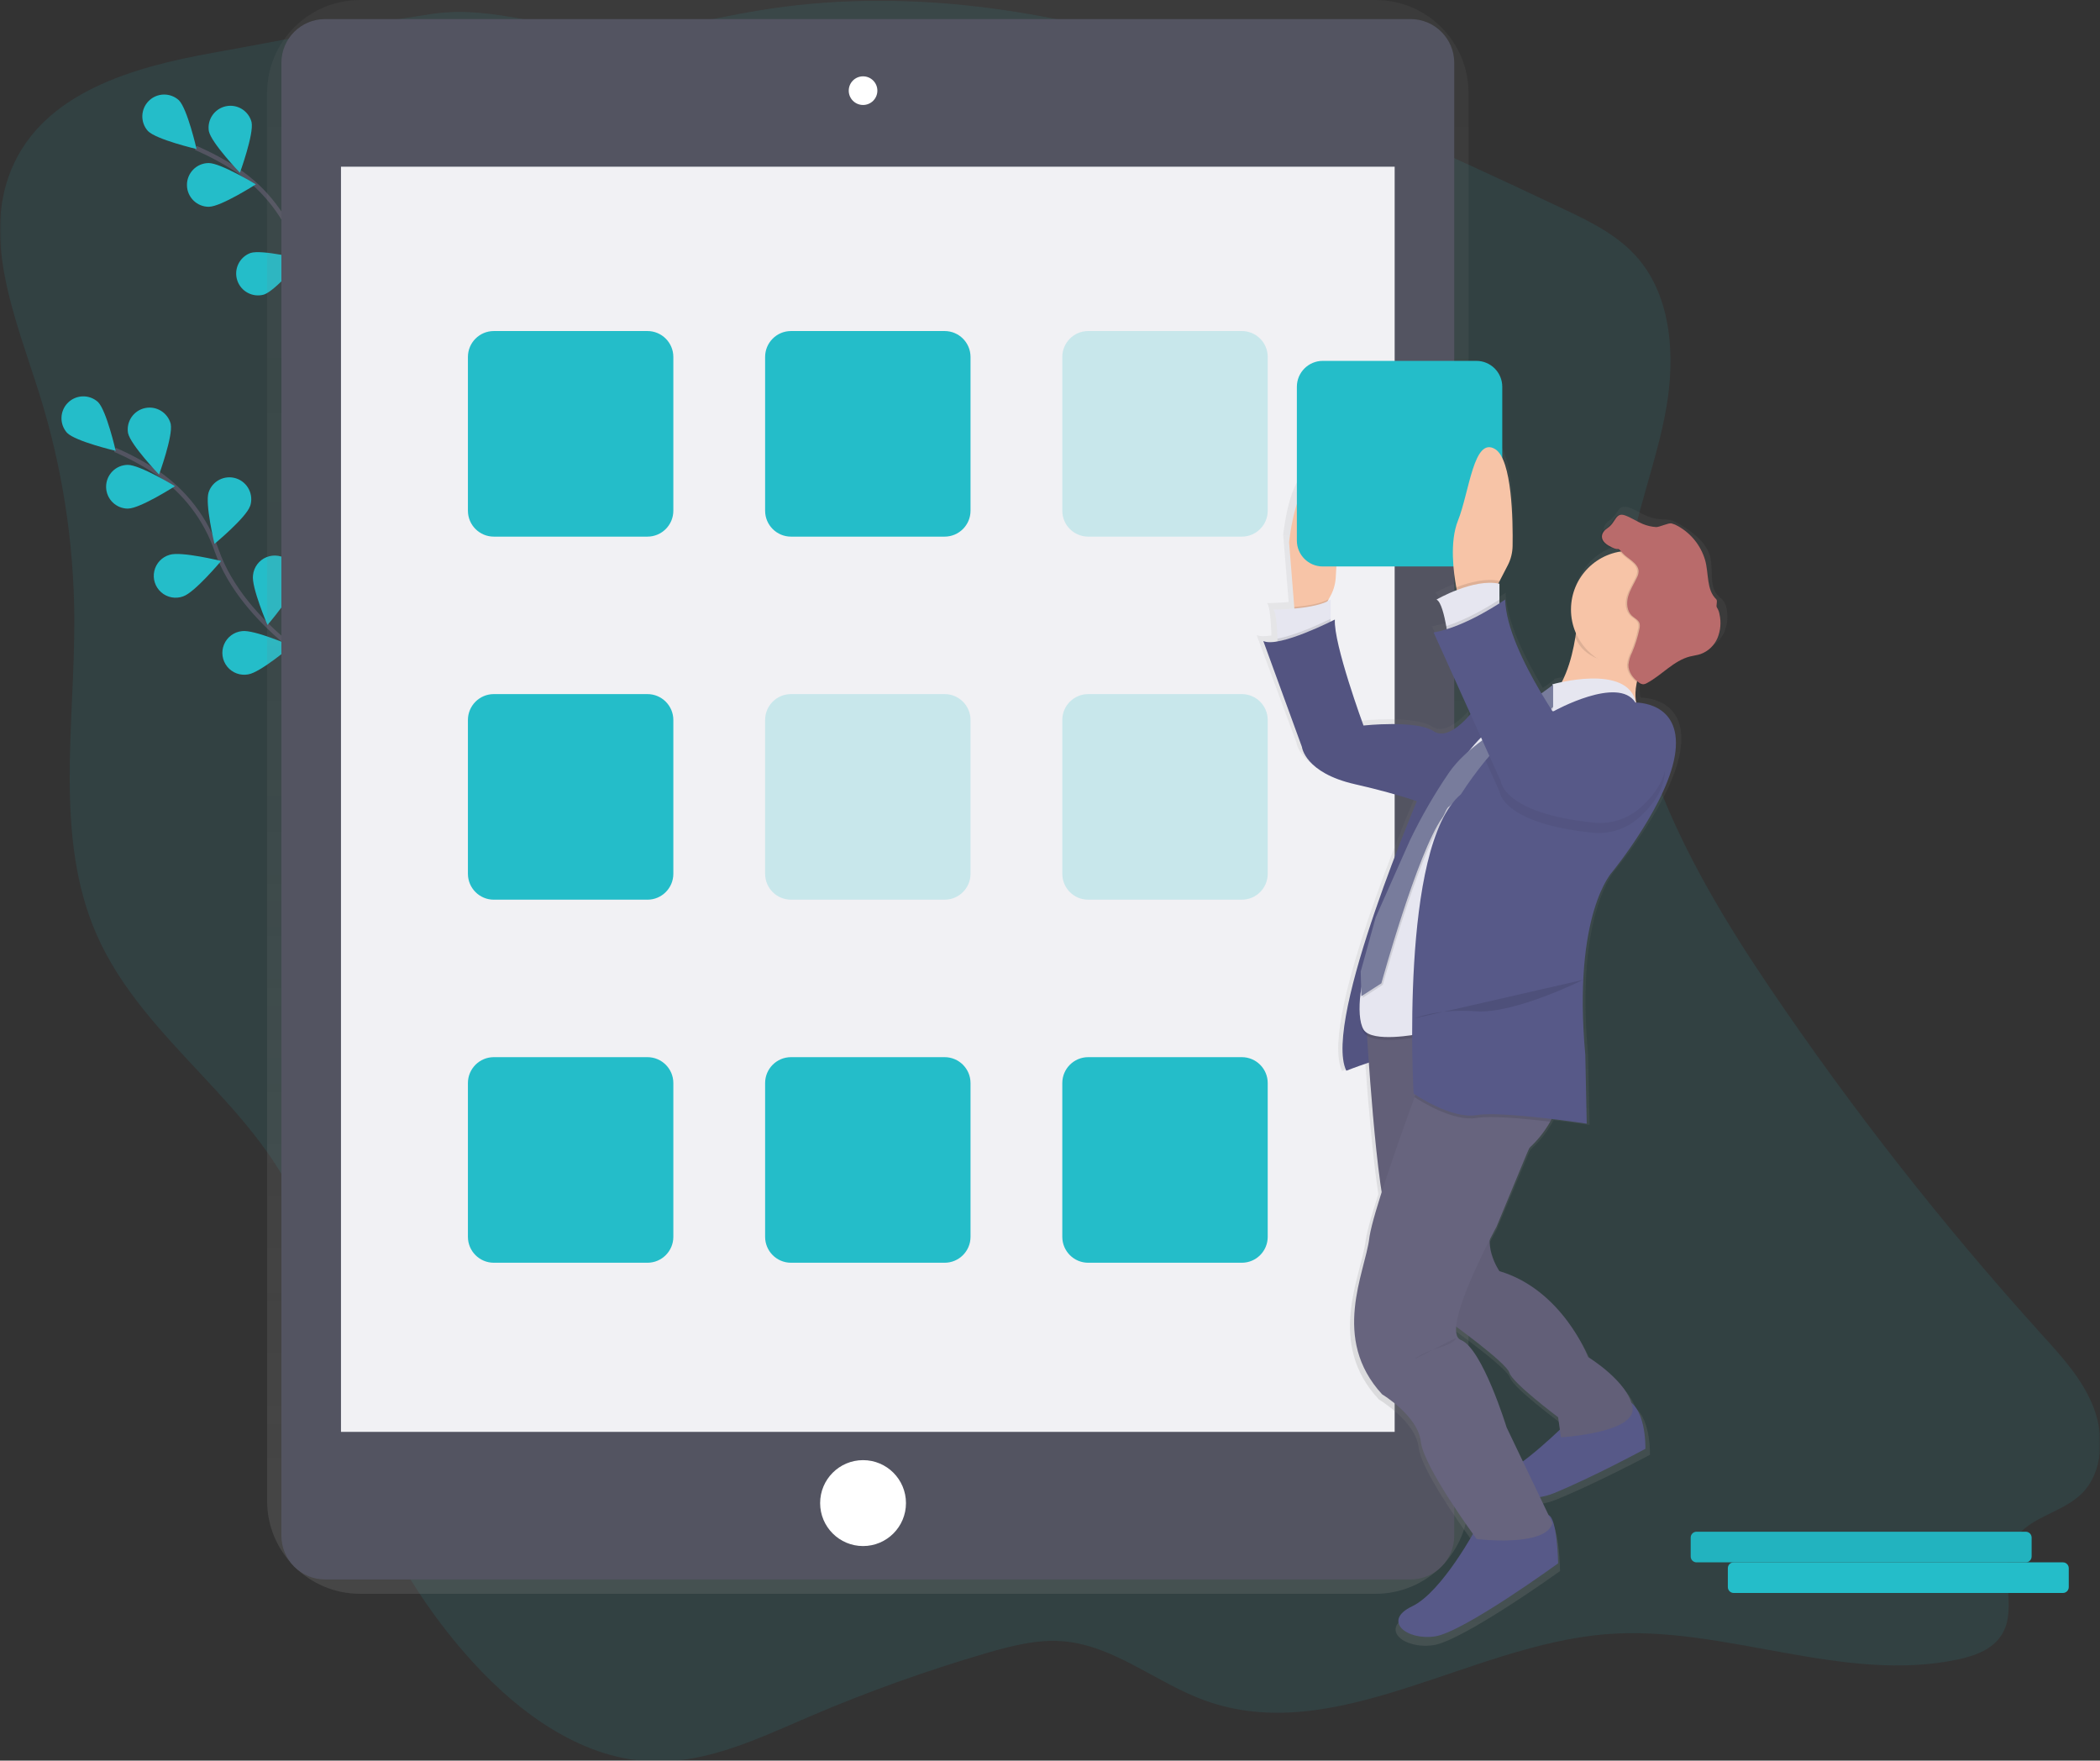 <?xml version="1.0" encoding="UTF-8"?>
<svg xmlns="http://www.w3.org/2000/svg" xmlns:xlink="http://www.w3.org/1999/xlink" width="649pt" height="544pt" viewBox="0 0 649 544" version="1.1">
<rect x="0" y="0" width="649" height="544" fill="#333333" stroke="none"/>
<defs>
<filter id="alpha" filterUnits="objectBoundingBox" x="0%" y="0%" width="100%" height="100%">
  <feColorMatrix type="matrix" in="SourceGraphic" values="0 0 0 0 1 0 0 0 0 1 0 0 0 0 1 0 0 0 1 0"/>
</filter>
<mask id="mask0">
  <g filter="url(#alpha)">
<rect x="0" y="0" width="649" height="544" style="fill:rgb(0%,0%,0%);fill-opacity:0.102;stroke:none;"/>
  </g>
</mask>
<clipPath id="clip1">
  <rect x="0" y="0" width="649" height="544"/>
</clipPath>
<g id="surface5" clip-path="url(#clip1)">
<path style=" stroke:none;fill-rule:nonzero;fill:rgb(14.118%,74.118%,78.824%);fill-opacity:1;" d="M 65.777 16.32 C 41.371 20.691 13.344 28.484 3.473 52.441 C -5.551 74.344 5.039 99.016 12.164 121.68 C 19.184 144.059 22.824 167.359 22.969 190.812 C 23.152 223.805 16.727 258.594 29.777 288.57 C 44.496 322.395 80.934 341.957 93.703 376.625 C 99.059 391.16 99.707 407.066 102.258 422.43 C 107.918 456.465 123.379 488.613 146.07 513.516 C 161.156 530.07 180.801 543.965 202.562 544.297 C 219.066 544.555 234.652 537.059 249.941 530.496 C 267.781 522.848 286.062 516.277 304.691 510.832 C 312.539 508.543 320.625 506.434 328.742 507.148 C 344.383 508.5 357.43 519.988 372.273 525.395 C 412.504 539.992 454.09 508.273 496.535 504.926 C 532.922 502.055 569.473 520.363 605.223 512.719 C 610.492 511.59 616.125 509.543 618.887 504.676 C 623.457 496.613 617.785 485.457 621.852 477.098 C 625.918 468.738 636.891 467.875 643.332 461.516 C 649.891 455.039 650.426 443.863 647.082 435.07 C 643.738 426.281 637.289 419.277 631.09 412.434 C 600.402 378.523 572.152 342.488 546.543 304.594 C 520.422 265.945 495.977 220.484 503.324 173.648 C 505.863 157.531 512.102 142.277 514.934 126.215 C 517.762 110.152 516.602 91.961 506.219 79.836 C 500.02 72.594 491.32 68.41 482.879 64.422 C 404.148 27.234 319.793 -10.848 234.551 3.23 C 220.672 5.52 206.938 9.199 192.898 9.699 C 172.574 10.426 153.449 1.34 133.602 4.293 C 111.066 7.621 88.293 12.285 65.777 16.32 Z M 65.777 16.32 "/>
</g>
<linearGradient id="linear0" gradientUnits="userSpaceOnUse" x1="516.59" y1="775.99" x2="516.59" y2="47.27" gradientTransform="matrix(0.675,0,0,0.676,-80.683,-31.944)">
<stop offset="0" style="stop-color:rgb(50.196%,50.196%,50.196%);stop-opacity:0.251;"/>
<stop offset="0.54" style="stop-color:rgb(50.196%,50.196%,50.196%);stop-opacity:0.122;"/>
<stop offset="1" style="stop-color:rgb(50.196%,50.196%,50.196%);stop-opacity:0.102;"/>
</linearGradient>
<mask id="mask1">
  <g filter="url(#alpha)">
<rect x="0" y="0" width="649" height="544" style="fill:rgb(0%,0%,0%);fill-opacity:0.2;stroke:none;"/>
  </g>
</mask>
<clipPath id="clip2">
  <rect x="0" y="0" width="649" height="544"/>
</clipPath>
<g id="surface8" clip-path="url(#clip2)">
<path style=" stroke:none;fill-rule:nonzero;fill:rgb(14.118%,74.118%,78.824%);fill-opacity:1;" d="M 383.781 165.809 L 336.305 165.809 C 331.887 165.809 328.301 162.223 328.301 157.801 L 328.301 110.293 C 328.301 105.871 331.887 102.285 336.305 102.285 L 383.781 102.285 C 388.199 102.285 391.785 105.871 391.785 110.293 L 391.785 157.801 C 391.785 162.223 388.199 165.809 383.781 165.809 Z M 383.781 165.809 "/>
</g>
<mask id="mask2">
  <g filter="url(#alpha)">
<rect x="0" y="0" width="649" height="544" style="fill:rgb(0%,0%,0%);fill-opacity:0.2;stroke:none;"/>
  </g>
</mask>
<clipPath id="clip3">
  <rect x="0" y="0" width="649" height="544"/>
</clipPath>
<g id="surface11" clip-path="url(#clip3)">
<path style=" stroke:none;fill-rule:nonzero;fill:rgb(14.118%,74.118%,78.824%);fill-opacity:1;" d="M 383.781 277.988 L 336.305 277.988 C 331.887 277.988 328.301 274.402 328.301 269.98 L 328.301 222.473 C 328.301 218.051 331.887 214.465 336.305 214.465 L 383.781 214.465 C 388.199 214.465 391.785 218.051 391.785 222.473 L 391.785 269.98 C 391.785 274.402 388.199 277.988 383.781 277.988 Z M 383.781 277.988 "/>
</g>
<mask id="mask3">
  <g filter="url(#alpha)">
<rect x="0" y="0" width="649" height="544" style="fill:rgb(0%,0%,0%);fill-opacity:0.2;stroke:none;"/>
  </g>
</mask>
<clipPath id="clip4">
  <rect x="0" y="0" width="649" height="544"/>
</clipPath>
<g id="surface14" clip-path="url(#clip4)">
<path style=" stroke:none;fill-rule:nonzero;fill:rgb(14.118%,74.118%,78.824%);fill-opacity:1;" d="M 244.457 214.465 L 291.934 214.465 C 296.355 214.465 299.938 218.051 299.938 222.473 L 299.938 269.98 C 299.938 274.402 296.355 277.988 291.934 277.988 L 244.457 277.988 C 240.039 277.988 236.457 274.402 236.457 269.98 L 236.457 222.473 C 236.457 218.051 240.039 214.465 244.457 214.465 Z M 244.457 214.465 "/>
</g>
<linearGradient id="linear1" gradientUnits="userSpaceOnUse" x1="802.23" y1="799.75" x2="802.23" y2="247.72" gradientTransform="matrix(0.675,0,0,0.676,-80.683,-31.944)">
<stop offset="0" style="stop-color:rgb(50.196%,50.196%,50.196%);stop-opacity:0.251;"/>
<stop offset="0.54" style="stop-color:rgb(50.196%,50.196%,50.196%);stop-opacity:0.122;"/>
<stop offset="1" style="stop-color:rgb(50.196%,50.196%,50.196%);stop-opacity:0.102;"/>
</linearGradient>
<mask id="mask4">
  <g filter="url(#alpha)">
<rect x="0" y="0" width="649" height="544" style="fill:rgb(0%,0%,0%);fill-opacity:0.051;stroke:none;"/>
  </g>
</mask>
<clipPath id="clip5">
  <rect x="0" y="0" width="649" height="544"/>
</clipPath>
<g id="surface17" clip-path="url(#clip5)">
<path style=" stroke:none;fill-rule:nonzero;fill:rgb(0%,0%,0%);fill-opacity:1;" d="M 439.516 243.656 C 439.516 243.656 408.559 315.344 416.074 330.832 C 416.074 330.832 428.461 325.969 430.258 326.852 C 432.055 327.738 449.715 234.367 449.715 234.367 Z M 439.516 243.656 "/>
</g>
<mask id="mask5">
  <g filter="url(#alpha)">
<rect x="0" y="0" width="649" height="544" style="fill:rgb(0%,0%,0%);fill-opacity:0.051;stroke:none;"/>
  </g>
</mask>
<clipPath id="clip6">
  <rect x="0" y="0" width="649" height="544"/>
</clipPath>
<g id="surface20" clip-path="url(#clip6)">
<path style=" stroke:none;fill-rule:nonzero;fill:rgb(0%,0%,0%);fill-opacity:1;" d="M 422.27 316.668 C 422.27 316.668 425.363 370.656 429.348 378.164 C 433.332 385.672 448.363 408.695 448.363 408.695 C 448.363 408.695 465.613 421.09 466.496 424.184 C 467.383 427.281 481.531 437.902 481.531 437.902 L 482.414 444.102 C 482.414 444.102 505.855 442.75 504.523 434.809 C 503.195 426.867 490.816 419.32 490.816 419.32 C 490.816 419.32 482.852 398.52 463.398 392.77 C 463.398 392.77 457.203 383.914 462.512 376.84 C 462.512 376.84 475.781 343.652 483.301 339.672 C 490.816 335.691 480.199 312.703 480.199 312.703 Z M 422.27 316.668 "/>
</g>
<mask id="mask6">
  <g filter="url(#alpha)">
<rect x="0" y="0" width="649" height="544" style="fill:rgb(0%,0%,0%);fill-opacity:0.102;stroke:none;"/>
  </g>
</mask>
<clipPath id="clip7">
  <rect x="0" y="0" width="649" height="544"/>
</clipPath>
<g id="surface23" clip-path="url(#clip7)">
<path style=" stroke:none;fill-rule:nonzero;fill:rgb(0%,0%,0%);fill-opacity:1;" d="M 410.613 185.168 L 408.121 189.664 L 400.156 189.664 L 399.988 187.57 C 403.695 187.242 408.105 186.566 410.613 185.168 Z M 410.613 185.168 "/>
</g>
<mask id="mask7">
  <g filter="url(#alpha)">
<rect x="0" y="0" width="649" height="544" style="fill:rgb(0%,0%,0%);fill-opacity:0.102;stroke:none;"/>
  </g>
</mask>
<clipPath id="clip8">
  <rect x="0" y="0" width="649" height="544"/>
</clipPath>
<g id="surface26" clip-path="url(#clip8)">
<path style=" stroke:none;fill-rule:nonzero;fill:rgb(0%,0%,0%);fill-opacity:1;" d="M 411.215 191.211 L 411.215 195.422 L 394.852 199.848 C 394.852 199.848 394.852 198.785 394.801 197.312 C 400.254 196.359 408.121 192.719 411.215 191.211 Z M 411.215 191.211 "/>
</g>
<mask id="mask8">
  <g filter="url(#alpha)">
<rect x="0" y="0" width="649" height="544" style="fill:rgb(0%,0%,0%);fill-opacity:0.102;stroke:none;"/>
  </g>
</mask>
<clipPath id="clip9">
  <rect x="0" y="0" width="649" height="544"/>
</clipPath>
<g id="surface29" clip-path="url(#clip9)">
<path style=" stroke:none;fill-rule:nonzero;fill:rgb(0%,0%,0%);fill-opacity:1;" d="M 512.941 196.746 C 509.699 201.109 508.637 201.754 507.535 204.902 C 506.543 205.07 505.535 205.156 504.523 205.152 C 496.941 205.152 489.559 203.59 486.852 196.977 C 487.324 194.125 487.613 191.246 487.723 188.359 C 487.723 188.359 519.523 187.871 512.941 196.746 Z M 512.941 196.746 "/>
</g>
<mask id="mask9">
  <g filter="url(#alpha)">
<rect x="0" y="0" width="649" height="544" style="fill:rgb(0%,0%,0%);fill-opacity:0.051;stroke:none;"/>
  </g>
</mask>
<clipPath id="clip10">
  <rect x="0" y="0" width="649" height="544"/>
</clipPath>
<g id="surface32" clip-path="url(#clip10)">
<path style=" stroke:none;fill-rule:nonzero;fill:rgb(0%,0%,0%);fill-opacity:1;" d="M 412.535 191.434 C 412.535 191.434 395.289 200.285 390.426 198.07 L 402.367 230.816 C 402.367 230.816 403.25 238.785 418.73 242.305 C 434.207 245.828 441.727 248.941 441.727 248.941 L 470.469 214.871 L 455.875 218.852 C 455.875 218.852 448.355 229.473 443.043 225.934 C 437.727 222.391 421.383 224.176 421.383 224.176 C 421.383 224.176 412.098 198.961 412.535 191.434 Z M 412.535 191.434 "/>
</g>
<mask id="mask10">
  <g filter="url(#alpha)">
<rect x="0" y="0" width="649" height="544" style="fill:rgb(0%,0%,0%);fill-opacity:0.102;stroke:none;"/>
  </g>
</mask>
<clipPath id="clip11">
  <rect x="0" y="0" width="649" height="544"/>
</clipPath>
<g id="surface35" clip-path="url(#clip11)">
<path style=" stroke:none;fill-rule:nonzero;fill:rgb(0%,0%,0%);fill-opacity:1;" d="M 479.762 212.328 C 479.762 212.328 503.141 205.641 505.598 218.066 C 505.598 218.066 494.793 212.797 479.316 222.121 C 478.152 222.797 477.02 223.559 475.938 224.336 C 462.316 233.887 452.801 248.664 448.977 265.453 L 439.098 308.77 L 438.215 320.414 C 438.215 320.414 424.031 323.211 421.41 319.016 C 418.789 314.816 420.527 300.844 424.504 296.188 C 428.48 291.531 434.656 271.48 434.656 271.48 L 438.523 259.855 C 441.762 250.078 446.914 241.047 453.672 233.277 L 454.605 232.148 C 460.43 225.152 467.816 219.625 476.168 216.012 C 478.43 215.031 480.07 213.797 479.762 212.328 Z M 479.762 212.328 "/>
</g>
<mask id="mask11">
  <g filter="url(#alpha)">
<rect x="0" y="0" width="649" height="544" style="fill:rgb(0%,0%,0%);fill-opacity:0.102;stroke:none;"/>
  </g>
</mask>
<clipPath id="clip12">
  <rect x="0" y="0" width="649" height="544"/>
</clipPath>
<g id="surface38" clip-path="url(#clip12)">
<path style=" stroke:none;fill-rule:nonzero;fill:rgb(0%,0%,0%);fill-opacity:1;" d="M 420.965 300.645 L 421.16 308.27 L 427.355 304.289 C 427.355 304.289 438.383 264.129 446.148 253.18 C 447.059 251.891 447.5 249.965 448.355 249.637 L 479.977 219.105 L 479.977 212.012 C 479.977 212.012 463.836 223.961 462.504 226.203 C 461.938 227.141 453.461 231.777 448.324 239.043 C 443.746 245.73 439.684 252.758 436.168 260.059 L 425.551 283.953 Z M 420.965 300.645 "/>
</g>
<mask id="mask12">
  <g filter="url(#alpha)">
<rect x="0" y="0" width="649" height="544" style="fill:rgb(0%,0%,0%);fill-opacity:0.102;stroke:none;"/>
  </g>
</mask>
<clipPath id="clip13">
  <rect x="0" y="0" width="649" height="544"/>
</clipPath>
<g id="surface41" clip-path="url(#clip13)">
<path style=" stroke:none;fill-rule:nonzero;fill:rgb(0%,0%,0%);fill-opacity:1;" d="M 497.602 169.078 C 496.203 168.402 494.625 167.355 494.625 165.797 C 494.625 164.652 495.523 163.707 496.469 163.094 C 498.992 161.367 498.797 158.254 501.703 159.227 C 503.648 159.902 505.344 161.113 507.234 161.895 C 508.559 162.445 509.961 162.77 511.395 162.855 C 512.297 162.855 513.203 162.926 514.094 163.07 C 514.805 163.258 515.488 163.543 516.121 163.918 C 520.152 166.172 523.145 169.914 524.469 174.344 C 525.668 178.453 525.547 183.316 528.641 186.27 C 529.199 186.723 529.715 187.227 530.18 187.777 C 530.578 188.395 530.84 189.082 530.957 189.805 C 531.516 192.258 531.301 194.824 530.352 197.152 C 529.371 199.484 527.457 201.297 525.074 202.145 C 524.027 202.488 522.93 202.605 521.859 202.875 C 516.781 204.16 513.184 208.617 508.551 211.078 C 508.18 211.312 507.758 211.445 507.32 211.465 C 506.844 211.41 506.395 211.219 506.023 210.91 C 504.234 209.633 502.762 207.645 502.809 205.441 C 502.953 204.066 503.355 202.73 503.992 201.504 C 504.961 199.203 505.703 196.816 506.207 194.375 C 506.367 193.812 506.383 193.219 506.254 192.648 C 505.918 191.574 504.727 191.074 503.902 190.312 C 502.336 188.859 502.148 186.387 502.727 184.324 C 503.309 182.262 504.523 180.445 505.43 178.508 C 505.742 177.922 505.922 177.281 505.965 176.621 C 505.965 174.031 502.465 172.629 500.992 170.918 C 499.074 168.578 500.336 170.43 497.602 169.078 Z M 497.602 169.078 "/>
</g>
<mask id="mask13">
  <g filter="url(#alpha)">
<rect x="0" y="0" width="649" height="544" style="fill:rgb(0%,0%,0%);fill-opacity:0.102;stroke:none;"/>
  </g>
</mask>
<clipPath id="clip14">
  <rect x="0" y="0" width="649" height="544"/>
</clipPath>
<g id="surface44" clip-path="url(#clip14)">
<path style=" stroke:none;fill-rule:nonzero;fill:rgb(0%,0%,0%);fill-opacity:1;" d="M 479.117 346.586 C 471.016 345.625 460.805 344.688 456.32 345.438 C 449.102 346.641 438.969 340.199 437.145 338.996 C 440.902 328.656 443.934 320.656 443.934 320.656 C 443.934 320.656 473.562 322.008 479.727 332.605 C 482.598 337.469 481.328 342.531 479.117 346.586 Z M 479.117 346.586 "/>
</g>
<mask id="mask14">
  <g filter="url(#alpha)">
<rect x="0" y="0" width="649" height="544" style="fill:rgb(0%,0%,0%);fill-opacity:0.102;stroke:none;"/>
  </g>
</mask>
<clipPath id="clip15">
  <rect x="0" y="0" width="649" height="544"/>
</clipPath>
<g id="surface47" clip-path="url(#clip15)">
<path style=" stroke:none;fill-rule:nonzero;fill:rgb(0%,0%,0%);fill-opacity:1;" d="M 437.086 314.684 C 437.086 314.684 444.164 311.586 456.102 312.473 C 468.043 313.359 489.305 302.734 489.305 302.734 "/>
</g>
<mask id="mask15">
  <g filter="url(#alpha)">
<rect x="0" y="0" width="649" height="544" style="fill:rgb(0%,0%,0%);fill-opacity:0.051;stroke:none;"/>
  </g>
</mask>
<clipPath id="clip16">
  <rect x="0" y="0" width="649" height="544"/>
</clipPath>
<g id="surface50" clip-path="url(#clip16)">
<path style=" stroke:none;fill-rule:nonzero;fill:rgb(0%,0%,0%);fill-opacity:1;" d="M 449.91 413.395 C 449.91 413.395 450.348 414.746 444.602 416.488 C 438.855 418.23 437.086 420.027 437.086 420.027 "/>
</g>
<mask id="mask16">
  <g filter="url(#alpha)">
<rect x="0" y="0" width="649" height="544" style="fill:rgb(0%,0%,0%);fill-opacity:0.102;stroke:none;"/>
  </g>
</mask>
<clipPath id="clip17">
  <rect x="0" y="0" width="649" height="544"/>
</clipPath>
<g id="surface53" clip-path="url(#clip17)">
<path style=" stroke:none;fill-rule:nonzero;fill:rgb(0%,0%,0%);fill-opacity:1;" d="M 463.398 179.484 L 463.398 179.621 L 461.629 183 L 450.57 183.887 C 450.57 183.887 450.344 182.973 450.059 181.465 C 454.016 179.961 459.203 178.555 463.398 179.484 Z M 463.398 179.484 "/>
</g>
<mask id="mask17">
  <g filter="url(#alpha)">
<rect x="0" y="0" width="649" height="544" style="fill:rgb(0%,0%,0%);fill-opacity:0.051;stroke:none;"/>
  </g>
</mask>
<clipPath id="clip18">
  <rect x="0" y="0" width="649" height="544"/>
</clipPath>
<g id="surface56" clip-path="url(#clip18)">
<path style=" stroke:none;fill-rule:nonzero;fill:rgb(0%,0%,0%);fill-opacity:1;" d="M 506.457 252.707 C 502.535 256.164 497.352 257.824 492.152 257.289 C 464.152 254.441 463.398 244.543 463.398 244.543 L 459.102 234.988 C 464.207 228.805 471.148 221.836 477.645 220.121 C 482.285 227.602 486.426 233 486.426 233 C 486.426 233 507.211 217.074 513.406 232.117 C 516.992 240.906 511.59 248.172 506.457 252.707 Z M 506.457 252.707 "/>
</g>
<mask id="mask18">
  <g filter="url(#alpha)">
<rect x="0" y="0" width="649" height="544" style="fill:rgb(0%,0%,0%);fill-opacity:0.102;stroke:none;"/>
  </g>
</mask>
<clipPath id="clip19">
  <rect x="0" y="0" width="649" height="544"/>
</clipPath>
<g id="surface59" clip-path="url(#clip19)">
<path style=" stroke:none;fill-rule:nonzero;fill:rgb(0%,0%,0%);fill-opacity:1;" d="M 463.398 185.25 L 463.398 188.359 L 447.48 196.766 C 447.48 196.766 447.297 195.328 446.961 193.461 C 453.82 191.238 460.609 187.07 463.398 185.25 Z M 463.398 185.25 "/>
</g>
<mask id="mask19">
  <g filter="url(#alpha)">
<rect x="0" y="0" width="649" height="544" style="fill:rgb(0%,0%,0%);fill-opacity:0.051;stroke:none;"/>
  </g>
</mask>
<clipPath id="clip20">
  <rect x="0" y="0" width="649" height="544"/>
</clipPath>
<g id="surface62" clip-path="url(#clip20)">
<path style=" stroke:none;fill-rule:nonzero;fill:rgb(0%,0%,0%);fill-opacity:1;" d="M 524.312 473.281 L 626.059 473.281 C 627.055 473.281 627.863 474.086 627.863 475.086 L 627.863 480.938 C 627.863 481.934 627.055 482.742 626.059 482.742 L 524.312 482.742 C 523.316 482.742 522.508 481.934 522.508 480.938 L 522.508 475.086 C 522.508 474.086 523.316 473.281 524.312 473.281 Z M 524.312 473.281 "/>
</g>
</defs>
<g id="surface1">
<use xlink:href="#surface5" mask="url(#mask0)"/>
<path style="fill:none;stroke-width:2;stroke-linecap:butt;stroke-linejoin:miter;stroke:rgb(32.549%,32.941%,38.039%);stroke-opacity:1;stroke-miterlimit:10;" d="M 309.08 218.121 C 309.08 218.121 267.949 195.543 255.75 160.947 C 250.729 146.404 241.128 133.883 228.38 125.259 C 222.3 121.213 215.857 117.733 209.142 114.86 " transform="matrix(0.675,0,0,0.676,-80.683,-31.944)"/>
<path style=" stroke:none;fill-rule:nonzero;fill:rgb(14.118%,74.118%,78.824%);fill-opacity:1;" d="M 55.289 30.977 C 57.918 33.621 60.746 46.047 60.746 46.047 C 60.746 46.047 48.348 43.141 45.719 40.492 C 43.312 37.816 43.426 33.715 45.98 31.176 C 48.531 28.637 52.629 28.551 55.289 30.977 Z M 55.289 30.977 "/>
<path style=" stroke:none;fill-rule:nonzero;fill:rgb(14.118%,74.118%,78.824%);fill-opacity:1;" d="M 77.746 37.754 C 78.516 41.406 74.145 53.371 74.145 53.371 C 74.145 53.371 65.32 44.188 64.547 40.531 C 63.965 36.969 66.289 33.574 69.82 32.828 C 73.355 32.082 76.848 34.25 77.75 37.75 Z M 77.746 37.754 "/>
<path style=" stroke:none;fill-rule:nonzero;fill:rgb(14.118%,74.118%,78.824%);fill-opacity:1;" d="M 102.258 63.125 C 101.086 66.66 91.273 74.789 91.273 74.789 C 91.273 74.789 88.285 62.402 89.461 58.859 C 90.641 55.316 94.465 53.395 98.008 54.574 C 101.551 55.75 103.469 59.578 102.293 63.125 Z M 102.258 63.125 "/>
<path style=" stroke:none;fill-rule:nonzero;fill:rgb(14.118%,74.118%,78.824%);fill-opacity:1;" d="M 116.516 86.5 C 115.957 90.184 107.656 99.852 107.656 99.852 C 107.656 99.852 102.617 88.148 103.18 84.465 C 103.434 81.984 105.031 79.848 107.336 78.902 C 109.641 77.957 112.277 78.359 114.199 79.945 C 116.117 81.531 117.008 84.051 116.516 86.492 Z M 116.516 86.5 "/>
<path style=" stroke:none;fill-rule:nonzero;fill:rgb(14.118%,74.118%,78.824%);fill-opacity:1;" d="M 64.609 63.883 C 68.336 63.84 79.062 56.961 79.062 56.961 C 79.062 56.961 68.184 50.34 64.453 50.379 C 60.723 50.422 57.734 53.48 57.777 57.215 C 57.82 60.945 60.879 63.938 64.609 63.895 Z M 64.609 63.883 "/>
<path style=" stroke:none;fill-rule:nonzero;fill:rgb(14.118%,74.118%,78.824%);fill-opacity:1;" d="M 81.594 91.008 C 85.133 89.852 93.312 80.078 93.312 80.078 C 93.312 80.078 80.945 77.02 77.406 78.172 C 74 79.43 72.195 83.156 73.32 86.613 C 74.449 90.066 78.102 92.012 81.594 91.012 Z M 81.594 91.008 "/>
<path style=" stroke:none;fill-rule:nonzero;fill:rgb(14.118%,74.118%,78.824%);fill-opacity:1;" d="M 101.719 115.105 C 105.406 114.562 115.117 106.32 115.117 106.32 C 115.117 106.32 103.449 101.211 99.77 101.75 C 97.301 102.008 95.168 103.594 94.219 105.891 C 93.27 108.184 93.656 110.816 95.223 112.742 C 96.793 114.668 99.289 115.578 101.727 115.113 Z M 101.719 115.105 "/>
<path style="fill:none;stroke-width:2;stroke-linecap:butt;stroke-linejoin:miter;stroke:rgb(32.549%,32.941%,38.039%);stroke-opacity:1;stroke-miterlimit:10;" d="M 272.079 356.122 C 272.079 356.122 230.948 333.538 218.749 298.948 C 213.728 284.405 204.127 271.879 191.378 263.26 C 185.299 259.214 178.856 255.734 172.14 252.861 " transform="matrix(0.675,0,0,0.676,-80.683,-31.944)"/>
<path style=" stroke:none;fill-rule:nonzero;fill:rgb(14.118%,74.118%,78.824%);fill-opacity:1;" d="M 30.301 124.234 C 32.93 126.879 35.758 139.305 35.758 139.305 C 35.758 139.305 23.359 136.398 20.734 133.75 C 18.324 131.07 18.438 126.973 20.992 124.434 C 23.547 121.895 27.641 121.805 30.301 124.234 Z M 30.301 124.234 "/>
<path style=" stroke:none;fill-rule:nonzero;fill:rgb(14.118%,74.118%,78.824%);fill-opacity:1;" d="M 52.758 131.012 C 53.527 134.66 49.156 146.629 49.156 146.629 C 49.156 146.629 40.332 137.445 39.562 133.789 C 38.977 130.227 41.301 126.832 44.832 126.086 C 48.367 125.34 51.859 127.508 52.766 131.008 Z M 52.758 131.012 "/>
<path style=" stroke:none;fill-rule:nonzero;fill:rgb(14.118%,74.118%,78.824%);fill-opacity:1;" d="M 77.273 156.383 C 76.098 159.914 66.285 168.047 66.285 168.047 C 66.285 168.047 63.301 155.66 64.473 152.117 C 65.652 148.57 69.477 146.652 73.02 147.828 C 76.562 149.008 78.484 152.836 77.305 156.383 Z M 77.273 156.383 "/>
<path style=" stroke:none;fill-rule:nonzero;fill:rgb(14.118%,74.118%,78.824%);fill-opacity:1;" d="M 91.527 179.758 C 90.969 183.441 82.668 193.109 82.668 193.109 C 82.668 193.109 77.629 181.406 78.191 177.723 C 78.445 175.242 80.043 173.105 82.348 172.16 C 84.652 171.215 87.289 171.617 89.211 173.203 C 91.129 174.789 92.02 177.305 91.527 179.75 Z M 91.527 179.758 "/>
<path style=" stroke:none;fill-rule:nonzero;fill:rgb(14.118%,74.118%,78.824%);fill-opacity:1;" d="M 39.621 157.137 C 43.352 157.098 54.074 150.219 54.074 150.219 C 54.074 150.219 43.195 143.598 39.465 143.637 C 35.738 143.68 32.75 146.738 32.793 150.473 C 32.832 154.203 35.891 157.195 39.621 157.152 Z M 39.621 157.137 "/>
<path style=" stroke:none;fill-rule:nonzero;fill:rgb(14.118%,74.118%,78.824%);fill-opacity:1;" d="M 56.605 184.266 C 60.145 183.109 68.324 173.336 68.324 173.336 C 68.324 173.336 55.957 170.273 52.418 171.43 C 50.043 172.109 48.227 174.035 47.684 176.449 C 47.141 178.863 47.965 181.383 49.824 183.012 C 51.684 184.645 54.285 185.125 56.605 184.27 Z M 56.605 184.266 "/>
<path style=" stroke:none;fill-rule:nonzero;fill:rgb(14.118%,74.118%,78.824%);fill-opacity:1;" d="M 76.73 208.363 C 80.418 207.82 90.129 199.578 90.129 199.578 C 90.129 199.578 78.461 194.469 74.781 195.008 C 72.312 195.262 70.18 196.852 69.23 199.148 C 68.285 201.441 68.668 204.074 70.238 206 C 71.805 207.926 74.301 208.836 76.738 208.367 Z M 76.73 208.363 "/>
<path style=" stroke:none;fill-rule:nonzero;fill:url(#linear0);" d="M 425.066 0 L 111.324 0 C 95.449 -0.023 82.562 12.836 82.539 28.719 L 82.539 463.73 C 82.559 479.617 95.445 492.48 111.324 492.457 L 425.066 492.457 C 440.938 492.48 453.824 479.621 453.848 463.738 L 453.848 28.715 C 453.82 12.832 440.938 -0.023 425.066 0 Z M 425.066 0 "/>
<path style=" stroke:none;fill-rule:nonzero;fill:rgb(32.549%,32.941%,38.039%);fill-opacity:1;" d="M 100.469 5.898 L 435.926 5.898 C 443.383 5.898 449.43 11.949 449.43 19.414 L 449.43 474.512 C 449.43 481.973 443.383 488.027 435.926 488.027 L 100.469 488.027 C 93.012 488.027 86.965 481.973 86.965 474.512 L 86.965 19.414 C 86.965 11.949 93.012 5.898 100.469 5.898 Z M 100.469 5.898 "/>
<path style=" stroke:none;fill-rule:nonzero;fill:rgb(94.51%,94.51%,95.686%);fill-opacity:1;" d="M 105.379 51.508 L 431.016 51.508 L 431.016 442.426 L 105.379 442.426 Z M 105.379 51.508 "/>
<path style=" stroke:none;fill-rule:nonzero;fill:rgb(100%,100%,100%);fill-opacity:1;" d="M 271.148 28.012 C 271.148 30.457 269.168 32.438 266.727 32.438 C 264.281 32.438 262.301 30.457 262.301 28.012 C 262.301 25.566 264.281 23.586 266.727 23.586 C 269.168 23.586 271.148 25.566 271.148 28.012 Z M 271.148 28.012 "/>
<path style=" stroke:none;fill-rule:nonzero;fill:rgb(100%,100%,100%);fill-opacity:1;" d="M 279.988 464.434 C 279.988 471.766 274.051 477.707 266.727 477.707 C 259.398 477.707 253.461 471.766 253.461 464.434 C 253.461 457.105 259.398 451.16 266.727 451.16 C 274.051 451.16 279.988 457.105 279.988 464.434 Z M 279.988 464.434 "/>
<path style=" stroke:none;fill-rule:nonzero;fill:rgb(14.118%,74.118%,78.824%);fill-opacity:1;" d="M 152.613 102.285 L 200.09 102.285 C 204.508 102.285 208.094 105.871 208.094 110.293 L 208.094 157.801 C 208.094 162.223 204.508 165.809 200.09 165.809 L 152.613 165.809 C 148.191 165.809 144.609 162.223 144.609 157.801 L 144.609 110.293 C 144.609 105.871 148.191 102.285 152.613 102.285 Z M 152.613 102.285 "/>
<use xlink:href="#surface8" mask="url(#mask1)"/>
<path style=" stroke:none;fill-rule:nonzero;fill:rgb(14.118%,74.118%,78.824%);fill-opacity:1;" d="M 244.457 102.285 L 291.934 102.285 C 296.355 102.285 299.938 105.871 299.938 110.293 L 299.938 157.801 C 299.938 162.223 296.355 165.809 291.934 165.809 L 244.457 165.809 C 240.039 165.809 236.457 162.223 236.457 157.801 L 236.457 110.293 C 236.457 105.871 240.039 102.285 244.457 102.285 Z M 244.457 102.285 "/>
<path style=" stroke:none;fill-rule:nonzero;fill:rgb(14.118%,74.118%,78.824%);fill-opacity:1;" d="M 152.613 214.465 L 200.09 214.465 C 204.508 214.465 208.094 218.051 208.094 222.473 L 208.094 269.98 C 208.094 274.402 204.508 277.988 200.09 277.988 L 152.613 277.988 C 148.191 277.988 144.609 274.402 144.609 269.98 L 144.609 222.473 C 144.609 218.051 148.191 214.465 152.613 214.465 Z M 152.613 214.465 "/>
<use xlink:href="#surface11" mask="url(#mask2)"/>
<use xlink:href="#surface14" mask="url(#mask3)"/>
<path style=" stroke:none;fill-rule:nonzero;fill:rgb(14.118%,74.118%,78.824%);fill-opacity:1;" d="M 152.613 326.645 L 200.09 326.645 C 204.508 326.645 208.094 330.23 208.094 334.652 L 208.094 382.16 C 208.094 386.582 204.508 390.168 200.09 390.168 L 152.613 390.168 C 148.191 390.168 144.609 386.582 144.609 382.16 L 144.609 334.652 C 144.609 330.23 148.191 326.645 152.613 326.645 Z M 152.613 326.645 "/>
<path style=" stroke:none;fill-rule:nonzero;fill:rgb(14.118%,74.118%,78.824%);fill-opacity:1;" d="M 383.781 390.168 L 336.305 390.168 C 331.887 390.168 328.301 386.582 328.301 382.16 L 328.301 334.652 C 328.301 330.23 331.887 326.645 336.305 326.645 L 383.781 326.645 C 388.199 326.645 391.785 330.23 391.785 334.652 L 391.785 382.16 C 391.785 386.582 388.199 390.168 383.781 390.168 Z M 383.781 390.168 "/>
<path style=" stroke:none;fill-rule:nonzero;fill:rgb(14.118%,74.118%,78.824%);fill-opacity:1;" d="M 244.457 326.645 L 291.934 326.645 C 296.355 326.645 299.938 330.23 299.938 334.652 L 299.938 382.16 C 299.938 386.582 296.355 390.168 291.934 390.168 L 244.457 390.168 C 240.039 390.168 236.457 386.582 236.457 382.16 L 236.457 334.652 C 236.457 330.23 240.039 326.645 244.457 326.645 Z M 244.457 326.645 "/>
<path style=" stroke:none;fill-rule:nonzero;fill:url(#linear1);" d="M 533.531 187.797 C 533.406 187.074 533.133 186.383 532.727 185.77 C 532.246 185.211 531.715 184.699 531.141 184.238 C 527.953 181.238 529.668 175.832 528.438 171.66 C 527.09 167.207 522.359 163.793 518.254 161.523 C 517.59 161.141 516.879 160.852 516.133 160.664 C 515.203 160.516 514.266 160.441 513.324 160.441 C 511.855 160.355 510.406 160.027 509.043 159.469 C 507.09 158.672 505.348 157.441 503.352 156.766 C 502.961 156.625 502.547 156.566 502.133 156.598 C 499.953 156.395 499.879 159.113 497.535 160.688 C 496.562 161.363 495.637 162.293 495.637 163.457 C 495.637 165.043 497.258 166.094 498.703 166.789 C 500.148 167.484 500.48 167.348 500.762 167.344 L 500.887 167.344 C 501.082 167.375 501.297 167.547 501.855 168.16 C 492.898 169.559 486.273 177.258 486.223 186.332 C 486.223 188.895 486.762 191.426 487.809 193.766 C 487.75 194.199 487.684 194.645 487.609 195.117 C 486.898 199.477 485.582 204.734 483.324 209.086 C 481.477 209.465 480.309 209.762 480.309 209.762 C 480.324 209.852 480.336 209.941 480.34 210.031 L 479.664 210.531 L 476.828 212.559 C 471.246 203.293 465.539 191.793 465.309 183.156 C 465.309 183.156 464.633 183.621 463.484 184.352 L 463.484 178.215 L 463.121 178.148 L 463.484 177.473 L 466.117 172.484 C 467.109 170.609 467.645 168.523 467.68 166.402 C 467.801 158.562 467.543 139.238 462.129 136.027 C 455.301 131.973 453.934 149.504 450.297 158.484 C 447.594 165.18 448.945 174.883 449.77 179.379 C 449.828 179.684 449.883 179.961 449.938 180.215 C 447.715 181.055 445.559 182.043 443.473 183.184 C 444.914 183.75 445.988 188.258 446.582 191.5 C 446.641 191.848 446.703 192.176 446.758 192.48 C 445.383 192.914 443.98 193.258 442.562 193.508 L 454.301 219.133 C 451.793 222.039 446.566 227.129 442.562 224.492 C 437.098 220.898 420.277 222.695 420.277 222.695 C 420.277 222.695 410.66 197.145 411.117 189.496 C 411.117 189.496 410.613 189.75 409.77 190.172 L 409.77 183.203 C 409.457 183.414 409.129 183.602 408.789 183.766 L 409.148 183.129 L 409.668 182.203 C 410.66 180.449 411.25 178.496 411.395 176.484 C 411.965 168.625 412.793 148.449 406.582 145.926 C 398.84 142.785 396.566 165.234 396.566 165.234 L 398.215 185.562 L 398.246 186.016 C 394.574 186.34 391.555 186.34 391.555 186.34 C 392.48 187.25 392.777 192.285 392.906 195.441 C 392.906 195.766 392.906 196.062 392.906 196.34 C 391.027 196.664 389.422 196.691 388.375 196.219 L 400.664 229.445 C 400.664 229.445 401.578 237.555 417.508 241.125 C 426.875 243.238 433.406 245.18 437.199 246.449 C 430.703 261.855 408.16 317.406 414.773 330.922 C 414.773 330.922 418.312 329.57 421.93 328.379 C 422.77 340.031 424.219 357.676 425.984 368.98 C 424.059 374.934 422.605 379.93 422.133 382.785 C 422.094 383.023 422.059 383.246 422.031 383.461 C 420.684 394.242 409.742 414.898 426.133 432.41 C 426.133 432.41 437.512 439.168 438.422 447.23 C 439.188 454.027 451.215 470.977 455.023 476.207 C 451.977 481.445 443.387 495.258 435.688 498.871 C 426.133 503.367 433.863 509.648 442.969 508.332 C 452.07 507.016 482.137 485.43 482.137 485.43 C 482.137 485.43 481.93 471.32 479.078 470.293 L 476.344 464.645 C 477.859 464.406 479.348 464 480.773 463.426 C 493.062 458.488 509.906 449.508 509.906 449.508 C 509.906 449.508 510.238 438.957 505.465 435.094 C 503.02 427.543 491.699 420.766 491.699 420.766 C 491.699 420.766 483.496 399.648 463.465 393.797 C 463.465 393.797 460.23 389.234 460.352 384.012 C 461.668 381.484 462.559 379.875 462.559 379.875 L 472.918 355.277 C 475.602 352.883 477.883 350.074 479.672 346.957 C 479.824 346.68 479.973 346.395 480.117 346.113 C 486.363 346.848 491.262 347.586 491.262 347.586 L 490.809 326.027 C 486.684 281.547 499.434 268.527 499.434 268.527 C 499.434 268.527 517.668 246.523 519.465 230.805 C 521.145 216.297 508.867 215.566 506.969 215.539 C 506.609 213.387 506.688 211.184 507.207 209.066 L 507.422 209.219 C 507.809 209.535 508.277 209.73 508.773 209.781 C 508.871 209.789 508.973 209.789 509.07 209.781 L 509.23 209.781 C 509.68 209.762 510.113 209.625 510.496 209.391 C 515.258 206.891 518.965 202.367 524.191 201.062 C 525.285 200.793 526.426 200.672 527.5 200.32 C 529.93 199.461 531.891 197.625 532.902 195.254 C 533.883 192.895 534.102 190.289 533.531 187.797 Z M 466.672 425.672 C 467.582 428.812 482.152 439.594 482.152 439.594 L 482.711 443.465 C 478.977 447.004 475.047 450.332 470.941 453.434 L 465.762 442.734 C 465.762 442.734 458.02 418.035 451.195 415.344 C 449.93 414.844 449.523 413.32 449.699 411.176 C 454.137 414.426 465.914 423.152 466.652 425.691 Z M 466.672 425.672 "/>
<path style=" stroke:none;fill-rule:nonzero;fill:rgb(34.118%,34.902%,53.333%);fill-opacity:1;" d="M 439.516 243.656 C 439.516 243.656 408.559 315.344 416.074 330.832 C 416.074 330.832 428.461 325.969 430.258 326.852 C 432.055 327.738 449.715 234.367 449.715 234.367 Z M 439.516 243.656 "/>
<use xlink:href="#surface17" mask="url(#mask4)"/>
<path style=" stroke:none;fill-rule:nonzero;fill:rgb(34.118%,34.902%,53.333%);fill-opacity:1;" d="M 456.32 471.996 C 456.32 471.996 445.703 491.91 436.418 496.324 C 427.133 500.738 434.648 506.945 443.496 505.617 C 452.34 504.285 481.531 483.047 481.531 483.047 C 481.531 483.047 481.328 469.145 478.551 468.129 C 475.777 467.117 456.32 471.996 456.32 471.996 Z M 456.32 471.996 "/>
<path style=" stroke:none;fill-rule:nonzero;fill:rgb(34.118%,34.902%,53.333%);fill-opacity:1;" d="M 484.184 439.695 C 484.184 439.695 469.152 454.738 462.512 456.066 C 455.875 457.398 468.258 466.246 480.199 461.379 C 492.141 456.516 508.504 447.66 508.504 447.66 C 508.504 447.66 508.941 433.469 501.426 432.172 C 493.91 430.875 484.184 439.695 484.184 439.695 Z M 484.184 439.695 "/>
<path style=" stroke:none;fill-rule:nonzero;fill:rgb(40.392%,39.216%,49.412%);fill-opacity:1;" d="M 422.27 316.668 C 422.27 316.668 425.363 370.656 429.348 378.164 C 433.332 385.672 448.363 408.695 448.363 408.695 C 448.363 408.695 465.613 421.09 466.496 424.184 C 467.383 427.281 481.531 437.902 481.531 437.902 L 482.414 444.102 C 482.414 444.102 505.855 442.75 504.523 434.809 C 503.195 426.867 490.816 419.32 490.816 419.32 C 490.816 419.32 482.852 398.52 463.398 392.77 C 463.398 392.77 457.203 383.914 462.512 376.84 C 462.512 376.84 475.781 343.652 483.301 339.672 C 490.816 335.691 480.199 312.703 480.199 312.703 Z M 422.27 316.668 "/>
<use xlink:href="#surface20" mask="url(#mask5)"/>
<path style=" stroke:none;fill-rule:nonzero;fill:rgb(40.392%,39.216%,49.412%);fill-opacity:1;" d="M 465.605 441.02 L 479.789 470.664 C 477.578 478.188 456.348 475.531 456.348 475.531 C 456.348 475.531 439.984 453.406 439.098 445.438 C 438.215 437.469 427.156 430.836 427.156 430.836 C 411.242 413.574 421.852 393.223 423.18 382.598 C 423.18 382.395 423.242 382.172 423.273 381.922 C 424.449 374.801 431.609 354.309 437.172 338.961 C 440.93 328.625 443.961 320.621 443.961 320.621 C 443.961 320.621 473.586 321.973 479.754 332.57 C 482.59 337.434 481.32 342.496 479.113 346.551 C 477.383 349.617 475.176 352.383 472.574 354.75 L 462.504 379.035 C 462.504 379.035 444.824 411.367 451.484 414.027 C 458.145 416.691 465.605 441.02 465.605 441.02 Z M 465.605 441.02 "/>
<path style=" stroke:none;fill-rule:nonzero;fill:rgb(96.863%,76.863%,65.49%);fill-opacity:1;" d="M 412.793 178.629 C 412.652 180.605 412.082 182.531 411.117 184.266 L 410.613 185.176 L 408.121 189.672 L 400.156 189.672 L 399.988 187.574 L 398.391 167.547 C 398.391 167.547 400.598 145.422 408.121 148.516 C 414.152 151.004 413.348 170.883 412.793 178.629 Z M 412.793 178.629 "/>
<use xlink:href="#surface23" mask="url(#mask6)"/>
<path style=" stroke:none;fill-rule:nonzero;fill:rgb(90.196%,90.196%,94.118%);fill-opacity:1;" d="M 411.215 185.242 L 411.215 195.422 L 394.852 199.848 C 394.852 199.848 394.852 198.785 394.801 197.312 C 394.707 194.203 394.418 189.246 393.52 188.344 C 393.527 188.359 406.789 188.359 411.215 185.242 Z M 411.215 185.242 "/>
<use xlink:href="#surface26" mask="url(#mask7)"/>
<path style=" stroke:none;fill-rule:nonzero;fill:rgb(96.863%,76.863%,65.49%);fill-opacity:1;" d="M 506.652 208.004 C 503.426 217.328 507.617 221.52 507.617 221.52 C 507.617 221.52 467.812 224.176 477.547 217.094 C 483.227 212.957 485.742 203.836 486.852 196.969 C 487.324 194.121 487.613 191.246 487.723 188.359 C 487.723 188.359 519.531 187.895 512.934 196.766 C 510.281 200.172 508.164 203.961 506.652 208.004 Z M 506.652 208.004 "/>
<use xlink:href="#surface29" mask="url(#mask8)"/>
<path style=" stroke:none;fill-rule:nonzero;fill:rgb(96.863%,76.863%,65.49%);fill-opacity:1;" d="M 521.773 188.34 C 521.773 198.359 513.656 206.484 503.641 206.484 C 493.625 206.484 485.508 198.359 485.508 188.34 C 485.508 178.316 493.625 170.195 503.641 170.195 C 513.656 170.195 521.773 178.316 521.773 188.34 Z M 521.773 188.34 "/>
<path style=" stroke:none;fill-rule:nonzero;fill:rgb(34.118%,34.902%,53.333%);fill-opacity:1;" d="M 412.535 191.434 C 412.535 191.434 395.289 200.285 390.426 198.07 L 402.367 230.816 C 402.367 230.816 403.25 238.785 418.73 242.305 C 434.207 245.828 441.727 248.941 441.727 248.941 L 470.469 214.871 L 455.875 218.852 C 455.875 218.852 448.355 229.473 443.043 225.934 C 437.727 222.391 421.383 224.176 421.383 224.176 C 421.383 224.176 412.098 198.961 412.535 191.434 Z M 412.535 191.434 "/>
<use xlink:href="#surface32" mask="url(#mask9)"/>
<use xlink:href="#surface35" mask="url(#mask10)"/>
<path style=" stroke:none;fill-rule:nonzero;fill:rgb(90.196%,90.196%,94.118%);fill-opacity:1;" d="M 479.762 211.445 C 479.762 211.445 503.141 204.754 505.598 217.18 C 505.598 217.18 494.793 211.91 479.316 221.234 C 478.152 221.91 477.02 222.676 475.938 223.453 C 462.316 233 452.801 247.781 448.977 264.566 L 439.098 307.883 L 438.215 319.527 C 438.215 319.527 424.031 322.324 421.41 318.129 C 418.789 313.934 420.527 299.957 424.504 295.301 C 428.48 290.645 434.676 270.609 434.676 270.609 L 438.543 258.984 C 441.785 249.207 446.934 240.172 453.691 232.406 L 454.625 231.277 C 460.449 224.281 467.836 218.754 476.188 215.141 C 478.43 214.148 480.07 212.91 479.762 211.445 Z M 479.762 211.445 "/>
<use xlink:href="#surface38" mask="url(#mask11)"/>
<path style=" stroke:none;fill-rule:nonzero;fill:rgb(47.059%,48.627%,61.176%);fill-opacity:1;" d="M 479.984 211.57 L 479.984 218.43 L 447.918 249.18 C 447.066 249.504 446.621 251.43 445.711 252.719 C 437.938 263.676 426.914 303.828 426.914 303.828 L 420.723 307.809 L 420.527 300.188 L 425.145 283.48 L 435.762 259.586 C 439.277 252.281 443.34 245.258 447.918 238.57 C 453.023 231.312 461.504 226.676 462.102 225.73 C 463.25 223.824 475.715 214.688 479.145 212.215 Z M 479.984 211.57 "/>
<use xlink:href="#surface41" mask="url(#mask12)"/>
<path style=" stroke:none;fill-rule:nonzero;fill:rgb(72.549%,41.961%,41.961%);fill-opacity:1;" d="M 498.047 169.078 C 496.652 168.402 495.07 167.355 495.07 165.797 C 495.07 164.652 495.969 163.707 496.914 163.094 C 499.441 161.367 499.242 158.254 502.148 159.227 C 504.094 159.902 505.789 161.113 507.68 161.895 C 509.004 162.445 510.41 162.77 511.84 162.855 C 512.75 162.91 515.703 161.504 516.566 161.719 C 517.277 161.906 517.961 162.191 518.594 162.566 C 522.625 164.82 525.617 168.562 526.938 172.992 C 528.141 177.102 527.305 182.238 530.398 185.156 C 530.918 185.656 530.207 187.184 530.625 187.746 C 531.023 188.359 531.289 189.051 531.402 189.773 C 531.961 192.223 531.75 194.789 530.797 197.117 C 529.816 199.449 527.902 201.262 525.52 202.109 C 524.473 202.457 523.375 202.57 522.305 202.84 C 517.227 204.125 513.629 208.586 508.996 211.047 C 508.625 211.277 508.203 211.41 507.766 211.43 C 507.289 211.375 506.84 211.184 506.469 210.875 C 504.68 209.598 503.207 207.613 503.254 205.41 C 503.398 204.035 503.801 202.695 504.438 201.469 C 505.406 199.172 506.148 196.781 506.652 194.34 C 506.812 193.777 506.828 193.188 506.699 192.617 C 506.363 191.543 505.172 191.043 504.348 190.277 C 502.781 188.824 502.594 186.352 503.176 184.289 C 503.754 182.23 504.969 180.41 505.875 178.473 C 506.188 177.891 506.371 177.246 506.41 176.586 C 506.41 174 502.91 172.594 501.438 170.883 C 499.52 168.578 500.785 170.43 498.047 169.078 Z M 498.047 169.078 "/>
<use xlink:href="#surface44" mask="url(#mask13)"/>
<path style=" stroke:none;fill-rule:nonzero;fill:rgb(34.118%,34.902%,53.333%);fill-opacity:1;" d="M 517.797 232.148 C 516.027 247.637 498.34 269.316 498.34 269.316 C 498.34 269.316 485.953 282.156 489.938 325.961 L 490.375 347.199 C 490.375 347.199 464.281 343.219 456.324 344.543 C 448.371 345.867 436.871 337.91 436.871 337.91 C 436.871 337.91 432.438 261.344 451.484 245.43 C 453.82 241.805 456.363 238.32 459.102 234.988 C 464.207 228.805 471.148 221.836 477.645 220.121 C 478.48 219.895 479.34 219.762 480.207 219.73 C 480.207 219.73 500.109 208.668 505.418 217.074 C 505.41 217.105 519.559 216.66 517.797 232.148 Z M 517.797 232.148 "/>
<use xlink:href="#surface47" mask="url(#mask14)"/>
<use xlink:href="#surface50" mask="url(#mask15)"/>
<path style=" stroke:none;fill-rule:nonzero;fill:rgb(14.118%,74.118%,78.824%);fill-opacity:1;" d="M 456.273 175.027 L 408.797 175.027 C 404.375 175.027 400.793 171.441 400.793 167.02 L 400.793 119.512 C 400.793 115.09 404.375 111.504 408.797 111.504 L 456.273 111.504 C 460.691 111.504 464.273 115.09 464.273 119.512 L 464.273 167.02 C 464.273 171.441 460.691 175.027 456.273 175.027 Z M 456.273 175.027 "/>
<path style=" stroke:none;fill-rule:nonzero;fill:rgb(96.863%,76.863%,65.49%);fill-opacity:1;" d="M 467.461 168.707 C 467.434 170.797 466.914 172.852 465.949 174.707 L 463.398 179.629 L 461.629 183.008 L 450.57 183.891 C 450.57 183.891 450.344 182.98 450.059 181.473 C 449.234 177.047 447.93 167.484 450.57 160.883 C 454.109 152.031 455.434 134.77 462.055 138.758 C 467.336 141.934 467.582 160.984 467.461 168.707 Z M 467.461 168.707 "/>
<use xlink:href="#surface53" mask="url(#mask16)"/>
<path style=" stroke:none;fill-rule:nonzero;fill:rgb(90.196%,90.196%,94.118%);fill-opacity:1;" d="M 463.398 180.371 L 463.398 188.359 L 447.48 196.766 C 447.48 196.766 447.297 195.328 446.961 193.461 C 446.379 190.266 445.34 185.816 443.941 185.266 C 443.941 185.242 455.434 178.602 463.398 180.371 Z M 463.398 180.371 "/>
<use xlink:href="#surface56" mask="url(#mask17)"/>
<use xlink:href="#surface59" mask="url(#mask18)"/>
<path style=" stroke:none;fill-rule:nonzero;fill:rgb(34.118%,34.902%,53.333%);fill-opacity:1;" d="M 465.168 185.242 C 465.168 185.242 453.227 193.652 443.055 195.422 L 463.844 241.441 C 463.844 241.441 464.605 251.34 492.598 254.188 C 497.793 254.719 502.977 253.059 506.895 249.605 C 512.027 245.07 517.418 237.805 513.812 229.047 C 507.617 214.004 486.832 229.934 486.832 229.934 C 486.832 229.934 465.605 202.059 465.168 185.242 Z M 465.168 185.242 "/>
<path style=" stroke:none;fill-rule:nonzero;fill:rgb(14.118%,74.118%,78.824%);fill-opacity:1;" d="M 535.793 482.742 L 637.539 482.742 C 638.535 482.742 639.344 483.547 639.344 484.547 L 639.344 490.398 C 639.344 491.395 638.535 492.203 637.539 492.203 L 535.793 492.203 C 534.797 492.203 533.988 491.395 533.988 490.398 L 533.988 484.547 C 533.988 483.547 534.797 482.742 535.793 482.742 Z M 535.793 482.742 "/>
<path style=" stroke:none;fill-rule:nonzero;fill:rgb(14.118%,74.118%,78.824%);fill-opacity:1;" d="M 524.312 473.281 L 626.059 473.281 C 627.055 473.281 627.863 474.086 627.863 475.086 L 627.863 480.938 C 627.863 481.934 627.055 482.742 626.059 482.742 L 524.312 482.742 C 523.316 482.742 522.508 481.934 522.508 480.938 L 522.508 475.086 C 522.508 474.086 523.316 473.281 524.312 473.281 Z M 524.312 473.281 "/>
<use xlink:href="#surface62" mask="url(#mask19)"/>
</g>
</svg>
